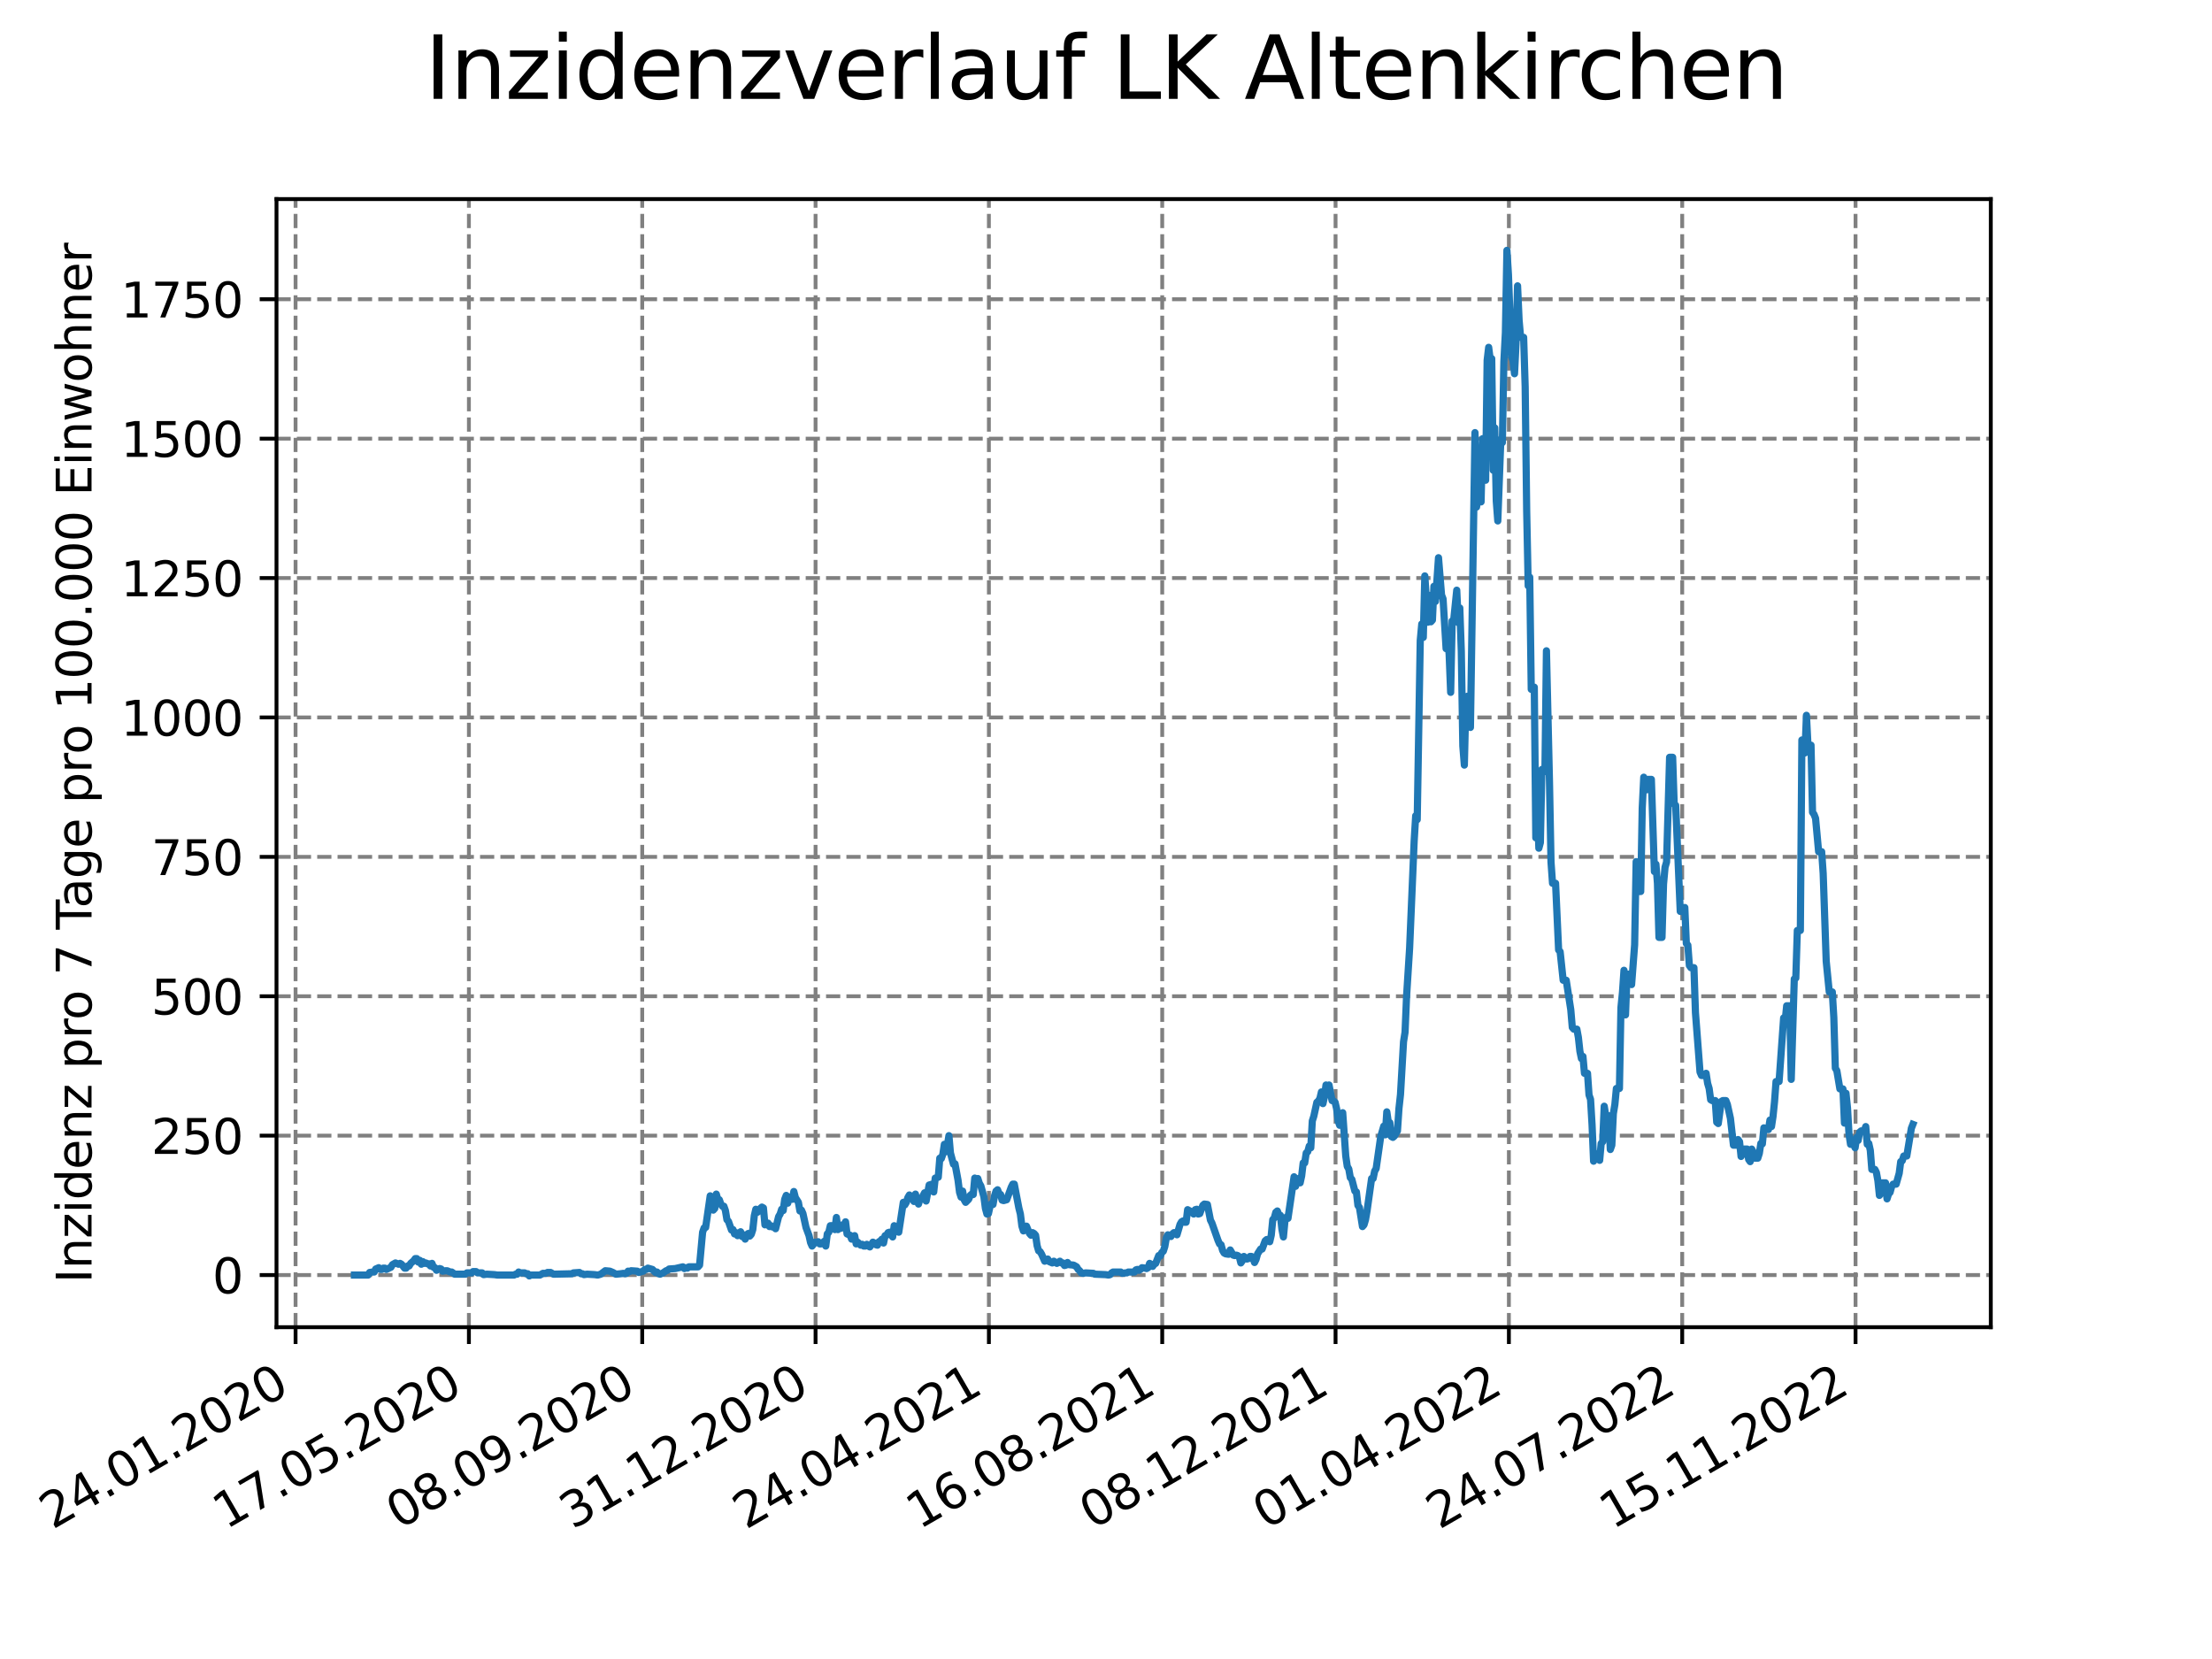 <?xml version="1.0" encoding="utf-8" standalone="no"?>
<!DOCTYPE svg PUBLIC "-//W3C//DTD SVG 1.1//EN"
  "http://www.w3.org/Graphics/SVG/1.1/DTD/svg11.dtd">
<svg xmlns:xlink="http://www.w3.org/1999/xlink" width="460.8pt" height="345.6pt" viewBox="0 0 460.8 345.6" xmlns="http://www.w3.org/2000/svg" version="1.1">
 <defs>
  <style type="text/css">*{stroke-linejoin: round; stroke-linecap: butt}</style>
 </defs>
 <g id="figure_1">
  <g id="patch_1">
   <path d="M 0 345.6 
L 460.8 345.6 
L 460.8 0 
L 0 0 
z
" style="fill: #ffffff"/>
  </g>
  <g id="axes_1">
   <g id="patch_2">
    <path d="M 57.6 276.48 
L 414.72 276.48 
L 414.72 41.472 
L 57.6 41.472 
z
" style="fill: #ffffff"/>
   </g>
   <g id="matplotlib.axis_1">
    <g id="xtick_1">
     <g id="line2d_1">
      <path d="M 61.572 276.48 
L 61.572 41.472 
" clip-path="url(#pe384964ced)" style="fill: none; stroke-dasharray: 2.96,1.28; stroke-dashoffset: 0; stroke: #808080; stroke-width: 0.8"/>
     </g>
     <g id="line2d_2">
      <defs>
       <path id="m680f722f34" d="M 0 0 
L 0 3.5 
" style="stroke: #000000; stroke-width: 0.8"/>
      </defs>
      <g>
       <use xlink:href="#m680f722f34" x="61.572" y="276.48" style="stroke: #000000; stroke-width: 0.8"/>
      </g>
     </g>
     <g id="text_1">
      <!-- 24.01.2020 -->
      <g transform="translate(10.947 318.689) rotate(-30) scale(0.1 -0.1)">
       <defs>
        <path id="DejaVuSans-32" d="M 1228 531 
L 3431 531 
L 3431 0 
L 469 0 
L 469 531 
Q 828 903 1448 1529 
Q 2069 2156 2228 2338 
Q 2531 2678 2651 2914 
Q 2772 3150 2772 3378 
Q 2772 3750 2511 3984 
Q 2250 4219 1831 4219 
Q 1534 4219 1204 4116 
Q 875 4013 500 3803 
L 500 4441 
Q 881 4594 1212 4672 
Q 1544 4750 1819 4750 
Q 2544 4750 2975 4387 
Q 3406 4025 3406 3419 
Q 3406 3131 3298 2873 
Q 3191 2616 2906 2266 
Q 2828 2175 2409 1742 
Q 1991 1309 1228 531 
z
" transform="scale(0.016)"/>
        <path id="DejaVuSans-34" d="M 2419 4116 
L 825 1625 
L 2419 1625 
L 2419 4116 
z
M 2253 4666 
L 3047 4666 
L 3047 1625 
L 3713 1625 
L 3713 1100 
L 3047 1100 
L 3047 0 
L 2419 0 
L 2419 1100 
L 313 1100 
L 313 1709 
L 2253 4666 
z
" transform="scale(0.016)"/>
        <path id="DejaVuSans-2e" d="M 684 794 
L 1344 794 
L 1344 0 
L 684 0 
L 684 794 
z
" transform="scale(0.016)"/>
        <path id="DejaVuSans-30" d="M 2034 4250 
Q 1547 4250 1301 3770 
Q 1056 3291 1056 2328 
Q 1056 1369 1301 889 
Q 1547 409 2034 409 
Q 2525 409 2770 889 
Q 3016 1369 3016 2328 
Q 3016 3291 2770 3770 
Q 2525 4250 2034 4250 
z
M 2034 4750 
Q 2819 4750 3233 4129 
Q 3647 3509 3647 2328 
Q 3647 1150 3233 529 
Q 2819 -91 2034 -91 
Q 1250 -91 836 529 
Q 422 1150 422 2328 
Q 422 3509 836 4129 
Q 1250 4750 2034 4750 
z
" transform="scale(0.016)"/>
        <path id="DejaVuSans-31" d="M 794 531 
L 1825 531 
L 1825 4091 
L 703 3866 
L 703 4441 
L 1819 4666 
L 2450 4666 
L 2450 531 
L 3481 531 
L 3481 0 
L 794 0 
L 794 531 
z
" transform="scale(0.016)"/>
       </defs>
       <use xlink:href="#DejaVuSans-32"/>
       <use xlink:href="#DejaVuSans-34" x="63.623"/>
       <use xlink:href="#DejaVuSans-2e" x="127.246"/>
       <use xlink:href="#DejaVuSans-30" x="159.033"/>
       <use xlink:href="#DejaVuSans-31" x="222.656"/>
       <use xlink:href="#DejaVuSans-2e" x="286.279"/>
       <use xlink:href="#DejaVuSans-32" x="318.066"/>
       <use xlink:href="#DejaVuSans-30" x="381.689"/>
       <use xlink:href="#DejaVuSans-32" x="445.312"/>
       <use xlink:href="#DejaVuSans-30" x="508.936"/>
      </g>
     </g>
    </g>
    <g id="xtick_2">
     <g id="line2d_3">
      <path d="M 97.68 276.48 
L 97.68 41.472 
" clip-path="url(#pe384964ced)" style="fill: none; stroke-dasharray: 2.96,1.28; stroke-dashoffset: 0; stroke: #808080; stroke-width: 0.8"/>
     </g>
     <g id="line2d_4">
      <g>
       <use xlink:href="#m680f722f34" x="97.68" y="276.48" style="stroke: #000000; stroke-width: 0.8"/>
      </g>
     </g>
     <g id="text_2">
      <!-- 17.05.2020 -->
      <g transform="translate(47.055 318.689) rotate(-30) scale(0.1 -0.1)">
       <defs>
        <path id="DejaVuSans-37" d="M 525 4666 
L 3525 4666 
L 3525 4397 
L 1831 0 
L 1172 0 
L 2766 4134 
L 525 4134 
L 525 4666 
z
" transform="scale(0.016)"/>
        <path id="DejaVuSans-35" d="M 691 4666 
L 3169 4666 
L 3169 4134 
L 1269 4134 
L 1269 2991 
Q 1406 3038 1543 3061 
Q 1681 3084 1819 3084 
Q 2600 3084 3056 2656 
Q 3513 2228 3513 1497 
Q 3513 744 3044 326 
Q 2575 -91 1722 -91 
Q 1428 -91 1123 -41 
Q 819 9 494 109 
L 494 744 
Q 775 591 1075 516 
Q 1375 441 1709 441 
Q 2250 441 2565 725 
Q 2881 1009 2881 1497 
Q 2881 1984 2565 2268 
Q 2250 2553 1709 2553 
Q 1456 2553 1204 2497 
Q 953 2441 691 2322 
L 691 4666 
z
" transform="scale(0.016)"/>
       </defs>
       <use xlink:href="#DejaVuSans-31"/>
       <use xlink:href="#DejaVuSans-37" x="63.623"/>
       <use xlink:href="#DejaVuSans-2e" x="127.246"/>
       <use xlink:href="#DejaVuSans-30" x="159.033"/>
       <use xlink:href="#DejaVuSans-35" x="222.656"/>
       <use xlink:href="#DejaVuSans-2e" x="286.279"/>
       <use xlink:href="#DejaVuSans-32" x="318.066"/>
       <use xlink:href="#DejaVuSans-30" x="381.689"/>
       <use xlink:href="#DejaVuSans-32" x="445.312"/>
       <use xlink:href="#DejaVuSans-30" x="508.936"/>
      </g>
     </g>
    </g>
    <g id="xtick_3">
     <g id="line2d_5">
      <path d="M 133.788 276.48 
L 133.788 41.472 
" clip-path="url(#pe384964ced)" style="fill: none; stroke-dasharray: 2.96,1.28; stroke-dashoffset: 0; stroke: #808080; stroke-width: 0.8"/>
     </g>
     <g id="line2d_6">
      <g>
       <use xlink:href="#m680f722f34" x="133.788" y="276.48" style="stroke: #000000; stroke-width: 0.8"/>
      </g>
     </g>
     <g id="text_3">
      <!-- 08.09.2020 -->
      <g transform="translate(83.163 318.689) rotate(-30) scale(0.1 -0.1)">
       <defs>
        <path id="DejaVuSans-38" d="M 2034 2216 
Q 1584 2216 1326 1975 
Q 1069 1734 1069 1313 
Q 1069 891 1326 650 
Q 1584 409 2034 409 
Q 2484 409 2743 651 
Q 3003 894 3003 1313 
Q 3003 1734 2745 1975 
Q 2488 2216 2034 2216 
z
M 1403 2484 
Q 997 2584 770 2862 
Q 544 3141 544 3541 
Q 544 4100 942 4425 
Q 1341 4750 2034 4750 
Q 2731 4750 3128 4425 
Q 3525 4100 3525 3541 
Q 3525 3141 3298 2862 
Q 3072 2584 2669 2484 
Q 3125 2378 3379 2068 
Q 3634 1759 3634 1313 
Q 3634 634 3220 271 
Q 2806 -91 2034 -91 
Q 1263 -91 848 271 
Q 434 634 434 1313 
Q 434 1759 690 2068 
Q 947 2378 1403 2484 
z
M 1172 3481 
Q 1172 3119 1398 2916 
Q 1625 2713 2034 2713 
Q 2441 2713 2670 2916 
Q 2900 3119 2900 3481 
Q 2900 3844 2670 4047 
Q 2441 4250 2034 4250 
Q 1625 4250 1398 4047 
Q 1172 3844 1172 3481 
z
" transform="scale(0.016)"/>
        <path id="DejaVuSans-39" d="M 703 97 
L 703 672 
Q 941 559 1184 500 
Q 1428 441 1663 441 
Q 2288 441 2617 861 
Q 2947 1281 2994 2138 
Q 2813 1869 2534 1725 
Q 2256 1581 1919 1581 
Q 1219 1581 811 2004 
Q 403 2428 403 3163 
Q 403 3881 828 4315 
Q 1253 4750 1959 4750 
Q 2769 4750 3195 4129 
Q 3622 3509 3622 2328 
Q 3622 1225 3098 567 
Q 2575 -91 1691 -91 
Q 1453 -91 1209 -44 
Q 966 3 703 97 
z
M 1959 2075 
Q 2384 2075 2632 2365 
Q 2881 2656 2881 3163 
Q 2881 3666 2632 3958 
Q 2384 4250 1959 4250 
Q 1534 4250 1286 3958 
Q 1038 3666 1038 3163 
Q 1038 2656 1286 2365 
Q 1534 2075 1959 2075 
z
" transform="scale(0.016)"/>
       </defs>
       <use xlink:href="#DejaVuSans-30"/>
       <use xlink:href="#DejaVuSans-38" x="63.623"/>
       <use xlink:href="#DejaVuSans-2e" x="127.246"/>
       <use xlink:href="#DejaVuSans-30" x="159.033"/>
       <use xlink:href="#DejaVuSans-39" x="222.656"/>
       <use xlink:href="#DejaVuSans-2e" x="286.279"/>
       <use xlink:href="#DejaVuSans-32" x="318.066"/>
       <use xlink:href="#DejaVuSans-30" x="381.689"/>
       <use xlink:href="#DejaVuSans-32" x="445.312"/>
       <use xlink:href="#DejaVuSans-30" x="508.936"/>
      </g>
     </g>
    </g>
    <g id="xtick_4">
     <g id="line2d_7">
      <path d="M 169.896 276.48 
L 169.896 41.472 
" clip-path="url(#pe384964ced)" style="fill: none; stroke-dasharray: 2.96,1.28; stroke-dashoffset: 0; stroke: #808080; stroke-width: 0.8"/>
     </g>
     <g id="line2d_8">
      <g>
       <use xlink:href="#m680f722f34" x="169.896" y="276.48" style="stroke: #000000; stroke-width: 0.8"/>
      </g>
     </g>
     <g id="text_4">
      <!-- 31.12.2020 -->
      <g transform="translate(119.271 318.689) rotate(-30) scale(0.1 -0.1)">
       <defs>
        <path id="DejaVuSans-33" d="M 2597 2516 
Q 3050 2419 3304 2112 
Q 3559 1806 3559 1356 
Q 3559 666 3084 287 
Q 2609 -91 1734 -91 
Q 1441 -91 1130 -33 
Q 819 25 488 141 
L 488 750 
Q 750 597 1062 519 
Q 1375 441 1716 441 
Q 2309 441 2620 675 
Q 2931 909 2931 1356 
Q 2931 1769 2642 2001 
Q 2353 2234 1838 2234 
L 1294 2234 
L 1294 2753 
L 1863 2753 
Q 2328 2753 2575 2939 
Q 2822 3125 2822 3475 
Q 2822 3834 2567 4026 
Q 2313 4219 1838 4219 
Q 1578 4219 1281 4162 
Q 984 4106 628 3988 
L 628 4550 
Q 988 4650 1302 4700 
Q 1616 4750 1894 4750 
Q 2613 4750 3031 4423 
Q 3450 4097 3450 3541 
Q 3450 3153 3228 2886 
Q 3006 2619 2597 2516 
z
" transform="scale(0.016)"/>
       </defs>
       <use xlink:href="#DejaVuSans-33"/>
       <use xlink:href="#DejaVuSans-31" x="63.623"/>
       <use xlink:href="#DejaVuSans-2e" x="127.246"/>
       <use xlink:href="#DejaVuSans-31" x="159.033"/>
       <use xlink:href="#DejaVuSans-32" x="222.656"/>
       <use xlink:href="#DejaVuSans-2e" x="286.279"/>
       <use xlink:href="#DejaVuSans-32" x="318.066"/>
       <use xlink:href="#DejaVuSans-30" x="381.689"/>
       <use xlink:href="#DejaVuSans-32" x="445.312"/>
       <use xlink:href="#DejaVuSans-30" x="508.936"/>
      </g>
     </g>
    </g>
    <g id="xtick_5">
     <g id="line2d_9">
      <path d="M 206.004 276.48 
L 206.004 41.472 
" clip-path="url(#pe384964ced)" style="fill: none; stroke-dasharray: 2.96,1.28; stroke-dashoffset: 0; stroke: #808080; stroke-width: 0.8"/>
     </g>
     <g id="line2d_10">
      <g>
       <use xlink:href="#m680f722f34" x="206.004" y="276.48" style="stroke: #000000; stroke-width: 0.8"/>
      </g>
     </g>
     <g id="text_5">
      <!-- 24.04.2021 -->
      <g transform="translate(155.379 318.689) rotate(-30) scale(0.1 -0.1)">
       <use xlink:href="#DejaVuSans-32"/>
       <use xlink:href="#DejaVuSans-34" x="63.623"/>
       <use xlink:href="#DejaVuSans-2e" x="127.246"/>
       <use xlink:href="#DejaVuSans-30" x="159.033"/>
       <use xlink:href="#DejaVuSans-34" x="222.656"/>
       <use xlink:href="#DejaVuSans-2e" x="286.279"/>
       <use xlink:href="#DejaVuSans-32" x="318.066"/>
       <use xlink:href="#DejaVuSans-30" x="381.689"/>
       <use xlink:href="#DejaVuSans-32" x="445.312"/>
       <use xlink:href="#DejaVuSans-31" x="508.936"/>
      </g>
     </g>
    </g>
    <g id="xtick_6">
     <g id="line2d_11">
      <path d="M 242.112 276.48 
L 242.112 41.472 
" clip-path="url(#pe384964ced)" style="fill: none; stroke-dasharray: 2.96,1.28; stroke-dashoffset: 0; stroke: #808080; stroke-width: 0.8"/>
     </g>
     <g id="line2d_12">
      <g>
       <use xlink:href="#m680f722f34" x="242.112" y="276.48" style="stroke: #000000; stroke-width: 0.8"/>
      </g>
     </g>
     <g id="text_6">
      <!-- 16.08.2021 -->
      <g transform="translate(191.487 318.689) rotate(-30) scale(0.1 -0.1)">
       <defs>
        <path id="DejaVuSans-36" d="M 2113 2584 
Q 1688 2584 1439 2293 
Q 1191 2003 1191 1497 
Q 1191 994 1439 701 
Q 1688 409 2113 409 
Q 2538 409 2786 701 
Q 3034 994 3034 1497 
Q 3034 2003 2786 2293 
Q 2538 2584 2113 2584 
z
M 3366 4563 
L 3366 3988 
Q 3128 4100 2886 4159 
Q 2644 4219 2406 4219 
Q 1781 4219 1451 3797 
Q 1122 3375 1075 2522 
Q 1259 2794 1537 2939 
Q 1816 3084 2150 3084 
Q 2853 3084 3261 2657 
Q 3669 2231 3669 1497 
Q 3669 778 3244 343 
Q 2819 -91 2113 -91 
Q 1303 -91 875 529 
Q 447 1150 447 2328 
Q 447 3434 972 4092 
Q 1497 4750 2381 4750 
Q 2619 4750 2861 4703 
Q 3103 4656 3366 4563 
z
" transform="scale(0.016)"/>
       </defs>
       <use xlink:href="#DejaVuSans-31"/>
       <use xlink:href="#DejaVuSans-36" x="63.623"/>
       <use xlink:href="#DejaVuSans-2e" x="127.246"/>
       <use xlink:href="#DejaVuSans-30" x="159.033"/>
       <use xlink:href="#DejaVuSans-38" x="222.656"/>
       <use xlink:href="#DejaVuSans-2e" x="286.279"/>
       <use xlink:href="#DejaVuSans-32" x="318.066"/>
       <use xlink:href="#DejaVuSans-30" x="381.689"/>
       <use xlink:href="#DejaVuSans-32" x="445.312"/>
       <use xlink:href="#DejaVuSans-31" x="508.936"/>
      </g>
     </g>
    </g>
    <g id="xtick_7">
     <g id="line2d_13">
      <path d="M 278.22 276.48 
L 278.22 41.472 
" clip-path="url(#pe384964ced)" style="fill: none; stroke-dasharray: 2.96,1.28; stroke-dashoffset: 0; stroke: #808080; stroke-width: 0.8"/>
     </g>
     <g id="line2d_14">
      <g>
       <use xlink:href="#m680f722f34" x="278.22" y="276.48" style="stroke: #000000; stroke-width: 0.8"/>
      </g>
     </g>
     <g id="text_7">
      <!-- 08.12.2021 -->
      <g transform="translate(227.595 318.689) rotate(-30) scale(0.1 -0.1)">
       <use xlink:href="#DejaVuSans-30"/>
       <use xlink:href="#DejaVuSans-38" x="63.623"/>
       <use xlink:href="#DejaVuSans-2e" x="127.246"/>
       <use xlink:href="#DejaVuSans-31" x="159.033"/>
       <use xlink:href="#DejaVuSans-32" x="222.656"/>
       <use xlink:href="#DejaVuSans-2e" x="286.279"/>
       <use xlink:href="#DejaVuSans-32" x="318.066"/>
       <use xlink:href="#DejaVuSans-30" x="381.689"/>
       <use xlink:href="#DejaVuSans-32" x="445.312"/>
       <use xlink:href="#DejaVuSans-31" x="508.936"/>
      </g>
     </g>
    </g>
    <g id="xtick_8">
     <g id="line2d_15">
      <path d="M 314.328 276.48 
L 314.328 41.472 
" clip-path="url(#pe384964ced)" style="fill: none; stroke-dasharray: 2.96,1.28; stroke-dashoffset: 0; stroke: #808080; stroke-width: 0.8"/>
     </g>
     <g id="line2d_16">
      <g>
       <use xlink:href="#m680f722f34" x="314.328" y="276.48" style="stroke: #000000; stroke-width: 0.8"/>
      </g>
     </g>
     <g id="text_8">
      <!-- 01.04.2022 -->
      <g transform="translate(263.703 318.689) rotate(-30) scale(0.1 -0.1)">
       <use xlink:href="#DejaVuSans-30"/>
       <use xlink:href="#DejaVuSans-31" x="63.623"/>
       <use xlink:href="#DejaVuSans-2e" x="127.246"/>
       <use xlink:href="#DejaVuSans-30" x="159.033"/>
       <use xlink:href="#DejaVuSans-34" x="222.656"/>
       <use xlink:href="#DejaVuSans-2e" x="286.279"/>
       <use xlink:href="#DejaVuSans-32" x="318.066"/>
       <use xlink:href="#DejaVuSans-30" x="381.689"/>
       <use xlink:href="#DejaVuSans-32" x="445.312"/>
       <use xlink:href="#DejaVuSans-32" x="508.936"/>
      </g>
     </g>
    </g>
    <g id="xtick_9">
     <g id="line2d_17">
      <path d="M 350.436 276.48 
L 350.436 41.472 
" clip-path="url(#pe384964ced)" style="fill: none; stroke-dasharray: 2.96,1.28; stroke-dashoffset: 0; stroke: #808080; stroke-width: 0.8"/>
     </g>
     <g id="line2d_18">
      <g>
       <use xlink:href="#m680f722f34" x="350.436" y="276.48" style="stroke: #000000; stroke-width: 0.8"/>
      </g>
     </g>
     <g id="text_9">
      <!-- 24.07.2022 -->
      <g transform="translate(299.811 318.689) rotate(-30) scale(0.1 -0.1)">
       <use xlink:href="#DejaVuSans-32"/>
       <use xlink:href="#DejaVuSans-34" x="63.623"/>
       <use xlink:href="#DejaVuSans-2e" x="127.246"/>
       <use xlink:href="#DejaVuSans-30" x="159.033"/>
       <use xlink:href="#DejaVuSans-37" x="222.656"/>
       <use xlink:href="#DejaVuSans-2e" x="286.279"/>
       <use xlink:href="#DejaVuSans-32" x="318.066"/>
       <use xlink:href="#DejaVuSans-30" x="381.689"/>
       <use xlink:href="#DejaVuSans-32" x="445.312"/>
       <use xlink:href="#DejaVuSans-32" x="508.936"/>
      </g>
     </g>
    </g>
    <g id="xtick_10">
     <g id="line2d_19">
      <path d="M 386.544 276.48 
L 386.544 41.472 
" clip-path="url(#pe384964ced)" style="fill: none; stroke-dasharray: 2.96,1.28; stroke-dashoffset: 0; stroke: #808080; stroke-width: 0.8"/>
     </g>
     <g id="line2d_20">
      <g>
       <use xlink:href="#m680f722f34" x="386.544" y="276.48" style="stroke: #000000; stroke-width: 0.8"/>
      </g>
     </g>
     <g id="text_10">
      <!-- 15.11.2022 -->
      <g transform="translate(335.918 318.689) rotate(-30) scale(0.1 -0.1)">
       <use xlink:href="#DejaVuSans-31"/>
       <use xlink:href="#DejaVuSans-35" x="63.623"/>
       <use xlink:href="#DejaVuSans-2e" x="127.246"/>
       <use xlink:href="#DejaVuSans-31" x="159.033"/>
       <use xlink:href="#DejaVuSans-31" x="222.656"/>
       <use xlink:href="#DejaVuSans-2e" x="286.279"/>
       <use xlink:href="#DejaVuSans-32" x="318.066"/>
       <use xlink:href="#DejaVuSans-30" x="381.689"/>
       <use xlink:href="#DejaVuSans-32" x="445.312"/>
       <use xlink:href="#DejaVuSans-32" x="508.936"/>
      </g>
     </g>
    </g>
   </g>
   <g id="matplotlib.axis_2">
    <g id="ytick_1">
     <g id="line2d_21">
      <path d="M 57.6 265.617 
L 414.72 265.617 
" clip-path="url(#pe384964ced)" style="fill: none; stroke-dasharray: 2.96,1.28; stroke-dashoffset: 0; stroke: #808080; stroke-width: 0.8"/>
     </g>
     <g id="line2d_22">
      <defs>
       <path id="mcbd85f25c9" d="M 0 0 
L -3.5 0 
" style="stroke: #000000; stroke-width: 0.8"/>
      </defs>
      <g>
       <use xlink:href="#mcbd85f25c9" x="57.6" y="265.617" style="stroke: #000000; stroke-width: 0.8"/>
      </g>
     </g>
     <g id="text_11">
      <!-- 0 -->
      <g transform="translate(44.237 269.417) scale(0.1 -0.1)">
       <use xlink:href="#DejaVuSans-30"/>
      </g>
     </g>
    </g>
    <g id="ytick_2">
     <g id="line2d_23">
      <path d="M 57.6 236.577 
L 414.72 236.577 
" clip-path="url(#pe384964ced)" style="fill: none; stroke-dasharray: 2.96,1.28; stroke-dashoffset: 0; stroke: #808080; stroke-width: 0.8"/>
     </g>
     <g id="line2d_24">
      <g>
       <use xlink:href="#mcbd85f25c9" x="57.6" y="236.577" style="stroke: #000000; stroke-width: 0.8"/>
      </g>
     </g>
     <g id="text_12">
      <!-- 250 -->
      <g transform="translate(31.512 240.377) scale(0.1 -0.1)">
       <use xlink:href="#DejaVuSans-32"/>
       <use xlink:href="#DejaVuSans-35" x="63.623"/>
       <use xlink:href="#DejaVuSans-30" x="127.246"/>
      </g>
     </g>
    </g>
    <g id="ytick_3">
     <g id="line2d_25">
      <path d="M 57.6 207.537 
L 414.72 207.537 
" clip-path="url(#pe384964ced)" style="fill: none; stroke-dasharray: 2.96,1.28; stroke-dashoffset: 0; stroke: #808080; stroke-width: 0.8"/>
     </g>
     <g id="line2d_26">
      <g>
       <use xlink:href="#mcbd85f25c9" x="57.6" y="207.537" style="stroke: #000000; stroke-width: 0.8"/>
      </g>
     </g>
     <g id="text_13">
      <!-- 500 -->
      <g transform="translate(31.512 211.337) scale(0.1 -0.1)">
       <use xlink:href="#DejaVuSans-35"/>
       <use xlink:href="#DejaVuSans-30" x="63.623"/>
       <use xlink:href="#DejaVuSans-30" x="127.246"/>
      </g>
     </g>
    </g>
    <g id="ytick_4">
     <g id="line2d_27">
      <path d="M 57.6 178.497 
L 414.72 178.497 
" clip-path="url(#pe384964ced)" style="fill: none; stroke-dasharray: 2.96,1.28; stroke-dashoffset: 0; stroke: #808080; stroke-width: 0.8"/>
     </g>
     <g id="line2d_28">
      <g>
       <use xlink:href="#mcbd85f25c9" x="57.6" y="178.497" style="stroke: #000000; stroke-width: 0.8"/>
      </g>
     </g>
     <g id="text_14">
      <!-- 750 -->
      <g transform="translate(31.512 182.296) scale(0.1 -0.1)">
       <use xlink:href="#DejaVuSans-37"/>
       <use xlink:href="#DejaVuSans-35" x="63.623"/>
       <use xlink:href="#DejaVuSans-30" x="127.246"/>
      </g>
     </g>
    </g>
    <g id="ytick_5">
     <g id="line2d_29">
      <path d="M 57.6 149.457 
L 414.72 149.457 
" clip-path="url(#pe384964ced)" style="fill: none; stroke-dasharray: 2.96,1.28; stroke-dashoffset: 0; stroke: #808080; stroke-width: 0.8"/>
     </g>
     <g id="line2d_30">
      <g>
       <use xlink:href="#mcbd85f25c9" x="57.6" y="149.457" style="stroke: #000000; stroke-width: 0.8"/>
      </g>
     </g>
     <g id="text_15">
      <!-- 1000 -->
      <g transform="translate(25.15 153.256) scale(0.1 -0.1)">
       <use xlink:href="#DejaVuSans-31"/>
       <use xlink:href="#DejaVuSans-30" x="63.623"/>
       <use xlink:href="#DejaVuSans-30" x="127.246"/>
       <use xlink:href="#DejaVuSans-30" x="190.869"/>
      </g>
     </g>
    </g>
    <g id="ytick_6">
     <g id="line2d_31">
      <path d="M 57.6 120.417 
L 414.72 120.417 
" clip-path="url(#pe384964ced)" style="fill: none; stroke-dasharray: 2.96,1.28; stroke-dashoffset: 0; stroke: #808080; stroke-width: 0.8"/>
     </g>
     <g id="line2d_32">
      <g>
       <use xlink:href="#mcbd85f25c9" x="57.6" y="120.417" style="stroke: #000000; stroke-width: 0.8"/>
      </g>
     </g>
     <g id="text_16">
      <!-- 1250 -->
      <g transform="translate(25.15 124.216) scale(0.1 -0.1)">
       <use xlink:href="#DejaVuSans-31"/>
       <use xlink:href="#DejaVuSans-32" x="63.623"/>
       <use xlink:href="#DejaVuSans-35" x="127.246"/>
       <use xlink:href="#DejaVuSans-30" x="190.869"/>
      </g>
     </g>
    </g>
    <g id="ytick_7">
     <g id="line2d_33">
      <path d="M 57.6 91.377 
L 414.72 91.377 
" clip-path="url(#pe384964ced)" style="fill: none; stroke-dasharray: 2.96,1.28; stroke-dashoffset: 0; stroke: #808080; stroke-width: 0.8"/>
     </g>
     <g id="line2d_34">
      <g>
       <use xlink:href="#mcbd85f25c9" x="57.6" y="91.377" style="stroke: #000000; stroke-width: 0.8"/>
      </g>
     </g>
     <g id="text_17">
      <!-- 1500 -->
      <g transform="translate(25.15 95.176) scale(0.1 -0.1)">
       <use xlink:href="#DejaVuSans-31"/>
       <use xlink:href="#DejaVuSans-35" x="63.623"/>
       <use xlink:href="#DejaVuSans-30" x="127.246"/>
       <use xlink:href="#DejaVuSans-30" x="190.869"/>
      </g>
     </g>
    </g>
    <g id="ytick_8">
     <g id="line2d_35">
      <path d="M 57.6 62.337 
L 414.72 62.337 
" clip-path="url(#pe384964ced)" style="fill: none; stroke-dasharray: 2.96,1.28; stroke-dashoffset: 0; stroke: #808080; stroke-width: 0.8"/>
     </g>
     <g id="line2d_36">
      <g>
       <use xlink:href="#mcbd85f25c9" x="57.6" y="62.337" style="stroke: #000000; stroke-width: 0.8"/>
      </g>
     </g>
     <g id="text_18">
      <!-- 1750 -->
      <g transform="translate(25.15 66.136) scale(0.1 -0.1)">
       <use xlink:href="#DejaVuSans-31"/>
       <use xlink:href="#DejaVuSans-37" x="63.623"/>
       <use xlink:href="#DejaVuSans-35" x="127.246"/>
       <use xlink:href="#DejaVuSans-30" x="190.869"/>
      </g>
     </g>
    </g>
    <g id="text_19">
     <!-- Inzidenz pro 7 Tage pro 100.000 Einwohner -->
     <g transform="translate(19.07 267.301) rotate(-90) scale(0.1 -0.1)">
      <defs>
       <path id="DejaVuSans-49" d="M 628 4666 
L 1259 4666 
L 1259 0 
L 628 0 
L 628 4666 
z
" transform="scale(0.016)"/>
       <path id="DejaVuSans-6e" d="M 3513 2113 
L 3513 0 
L 2938 0 
L 2938 2094 
Q 2938 2591 2744 2837 
Q 2550 3084 2163 3084 
Q 1697 3084 1428 2787 
Q 1159 2491 1159 1978 
L 1159 0 
L 581 0 
L 581 3500 
L 1159 3500 
L 1159 2956 
Q 1366 3272 1645 3428 
Q 1925 3584 2291 3584 
Q 2894 3584 3203 3211 
Q 3513 2838 3513 2113 
z
" transform="scale(0.016)"/>
       <path id="DejaVuSans-7a" d="M 353 3500 
L 3084 3500 
L 3084 2975 
L 922 459 
L 3084 459 
L 3084 0 
L 275 0 
L 275 525 
L 2438 3041 
L 353 3041 
L 353 3500 
z
" transform="scale(0.016)"/>
       <path id="DejaVuSans-69" d="M 603 3500 
L 1178 3500 
L 1178 0 
L 603 0 
L 603 3500 
z
M 603 4863 
L 1178 4863 
L 1178 4134 
L 603 4134 
L 603 4863 
z
" transform="scale(0.016)"/>
       <path id="DejaVuSans-64" d="M 2906 2969 
L 2906 4863 
L 3481 4863 
L 3481 0 
L 2906 0 
L 2906 525 
Q 2725 213 2448 61 
Q 2172 -91 1784 -91 
Q 1150 -91 751 415 
Q 353 922 353 1747 
Q 353 2572 751 3078 
Q 1150 3584 1784 3584 
Q 2172 3584 2448 3432 
Q 2725 3281 2906 2969 
z
M 947 1747 
Q 947 1113 1208 752 
Q 1469 391 1925 391 
Q 2381 391 2643 752 
Q 2906 1113 2906 1747 
Q 2906 2381 2643 2742 
Q 2381 3103 1925 3103 
Q 1469 3103 1208 2742 
Q 947 2381 947 1747 
z
" transform="scale(0.016)"/>
       <path id="DejaVuSans-65" d="M 3597 1894 
L 3597 1613 
L 953 1613 
Q 991 1019 1311 708 
Q 1631 397 2203 397 
Q 2534 397 2845 478 
Q 3156 559 3463 722 
L 3463 178 
Q 3153 47 2828 -22 
Q 2503 -91 2169 -91 
Q 1331 -91 842 396 
Q 353 884 353 1716 
Q 353 2575 817 3079 
Q 1281 3584 2069 3584 
Q 2775 3584 3186 3129 
Q 3597 2675 3597 1894 
z
M 3022 2063 
Q 3016 2534 2758 2815 
Q 2500 3097 2075 3097 
Q 1594 3097 1305 2825 
Q 1016 2553 972 2059 
L 3022 2063 
z
" transform="scale(0.016)"/>
       <path id="DejaVuSans-20" transform="scale(0.016)"/>
       <path id="DejaVuSans-70" d="M 1159 525 
L 1159 -1331 
L 581 -1331 
L 581 3500 
L 1159 3500 
L 1159 2969 
Q 1341 3281 1617 3432 
Q 1894 3584 2278 3584 
Q 2916 3584 3314 3078 
Q 3713 2572 3713 1747 
Q 3713 922 3314 415 
Q 2916 -91 2278 -91 
Q 1894 -91 1617 61 
Q 1341 213 1159 525 
z
M 3116 1747 
Q 3116 2381 2855 2742 
Q 2594 3103 2138 3103 
Q 1681 3103 1420 2742 
Q 1159 2381 1159 1747 
Q 1159 1113 1420 752 
Q 1681 391 2138 391 
Q 2594 391 2855 752 
Q 3116 1113 3116 1747 
z
" transform="scale(0.016)"/>
       <path id="DejaVuSans-72" d="M 2631 2963 
Q 2534 3019 2420 3045 
Q 2306 3072 2169 3072 
Q 1681 3072 1420 2755 
Q 1159 2438 1159 1844 
L 1159 0 
L 581 0 
L 581 3500 
L 1159 3500 
L 1159 2956 
Q 1341 3275 1631 3429 
Q 1922 3584 2338 3584 
Q 2397 3584 2469 3576 
Q 2541 3569 2628 3553 
L 2631 2963 
z
" transform="scale(0.016)"/>
       <path id="DejaVuSans-6f" d="M 1959 3097 
Q 1497 3097 1228 2736 
Q 959 2375 959 1747 
Q 959 1119 1226 758 
Q 1494 397 1959 397 
Q 2419 397 2687 759 
Q 2956 1122 2956 1747 
Q 2956 2369 2687 2733 
Q 2419 3097 1959 3097 
z
M 1959 3584 
Q 2709 3584 3137 3096 
Q 3566 2609 3566 1747 
Q 3566 888 3137 398 
Q 2709 -91 1959 -91 
Q 1206 -91 779 398 
Q 353 888 353 1747 
Q 353 2609 779 3096 
Q 1206 3584 1959 3584 
z
" transform="scale(0.016)"/>
       <path id="DejaVuSans-54" d="M -19 4666 
L 3928 4666 
L 3928 4134 
L 2272 4134 
L 2272 0 
L 1638 0 
L 1638 4134 
L -19 4134 
L -19 4666 
z
" transform="scale(0.016)"/>
       <path id="DejaVuSans-61" d="M 2194 1759 
Q 1497 1759 1228 1600 
Q 959 1441 959 1056 
Q 959 750 1161 570 
Q 1363 391 1709 391 
Q 2188 391 2477 730 
Q 2766 1069 2766 1631 
L 2766 1759 
L 2194 1759 
z
M 3341 1997 
L 3341 0 
L 2766 0 
L 2766 531 
Q 2569 213 2275 61 
Q 1981 -91 1556 -91 
Q 1019 -91 701 211 
Q 384 513 384 1019 
Q 384 1609 779 1909 
Q 1175 2209 1959 2209 
L 2766 2209 
L 2766 2266 
Q 2766 2663 2505 2880 
Q 2244 3097 1772 3097 
Q 1472 3097 1187 3025 
Q 903 2953 641 2809 
L 641 3341 
Q 956 3463 1253 3523 
Q 1550 3584 1831 3584 
Q 2591 3584 2966 3190 
Q 3341 2797 3341 1997 
z
" transform="scale(0.016)"/>
       <path id="DejaVuSans-67" d="M 2906 1791 
Q 2906 2416 2648 2759 
Q 2391 3103 1925 3103 
Q 1463 3103 1205 2759 
Q 947 2416 947 1791 
Q 947 1169 1205 825 
Q 1463 481 1925 481 
Q 2391 481 2648 825 
Q 2906 1169 2906 1791 
z
M 3481 434 
Q 3481 -459 3084 -895 
Q 2688 -1331 1869 -1331 
Q 1566 -1331 1297 -1286 
Q 1028 -1241 775 -1147 
L 775 -588 
Q 1028 -725 1275 -790 
Q 1522 -856 1778 -856 
Q 2344 -856 2625 -561 
Q 2906 -266 2906 331 
L 2906 616 
Q 2728 306 2450 153 
Q 2172 0 1784 0 
Q 1141 0 747 490 
Q 353 981 353 1791 
Q 353 2603 747 3093 
Q 1141 3584 1784 3584 
Q 2172 3584 2450 3431 
Q 2728 3278 2906 2969 
L 2906 3500 
L 3481 3500 
L 3481 434 
z
" transform="scale(0.016)"/>
       <path id="DejaVuSans-45" d="M 628 4666 
L 3578 4666 
L 3578 4134 
L 1259 4134 
L 1259 2753 
L 3481 2753 
L 3481 2222 
L 1259 2222 
L 1259 531 
L 3634 531 
L 3634 0 
L 628 0 
L 628 4666 
z
" transform="scale(0.016)"/>
       <path id="DejaVuSans-77" d="M 269 3500 
L 844 3500 
L 1563 769 
L 2278 3500 
L 2956 3500 
L 3675 769 
L 4391 3500 
L 4966 3500 
L 4050 0 
L 3372 0 
L 2619 2869 
L 1863 0 
L 1184 0 
L 269 3500 
z
" transform="scale(0.016)"/>
       <path id="DejaVuSans-68" d="M 3513 2113 
L 3513 0 
L 2938 0 
L 2938 2094 
Q 2938 2591 2744 2837 
Q 2550 3084 2163 3084 
Q 1697 3084 1428 2787 
Q 1159 2491 1159 1978 
L 1159 0 
L 581 0 
L 581 4863 
L 1159 4863 
L 1159 2956 
Q 1366 3272 1645 3428 
Q 1925 3584 2291 3584 
Q 2894 3584 3203 3211 
Q 3513 2838 3513 2113 
z
" transform="scale(0.016)"/>
      </defs>
      <use xlink:href="#DejaVuSans-49"/>
      <use xlink:href="#DejaVuSans-6e" x="29.492"/>
      <use xlink:href="#DejaVuSans-7a" x="92.871"/>
      <use xlink:href="#DejaVuSans-69" x="145.361"/>
      <use xlink:href="#DejaVuSans-64" x="173.145"/>
      <use xlink:href="#DejaVuSans-65" x="236.621"/>
      <use xlink:href="#DejaVuSans-6e" x="298.145"/>
      <use xlink:href="#DejaVuSans-7a" x="361.523"/>
      <use xlink:href="#DejaVuSans-20" x="414.014"/>
      <use xlink:href="#DejaVuSans-70" x="445.801"/>
      <use xlink:href="#DejaVuSans-72" x="509.277"/>
      <use xlink:href="#DejaVuSans-6f" x="548.141"/>
      <use xlink:href="#DejaVuSans-20" x="609.322"/>
      <use xlink:href="#DejaVuSans-37" x="641.109"/>
      <use xlink:href="#DejaVuSans-20" x="704.732"/>
      <use xlink:href="#DejaVuSans-54" x="736.52"/>
      <use xlink:href="#DejaVuSans-61" x="781.104"/>
      <use xlink:href="#DejaVuSans-67" x="842.383"/>
      <use xlink:href="#DejaVuSans-65" x="905.859"/>
      <use xlink:href="#DejaVuSans-20" x="967.383"/>
      <use xlink:href="#DejaVuSans-70" x="999.17"/>
      <use xlink:href="#DejaVuSans-72" x="1062.646"/>
      <use xlink:href="#DejaVuSans-6f" x="1101.51"/>
      <use xlink:href="#DejaVuSans-20" x="1162.691"/>
      <use xlink:href="#DejaVuSans-31" x="1194.479"/>
      <use xlink:href="#DejaVuSans-30" x="1258.102"/>
      <use xlink:href="#DejaVuSans-30" x="1321.725"/>
      <use xlink:href="#DejaVuSans-2e" x="1385.348"/>
      <use xlink:href="#DejaVuSans-30" x="1417.135"/>
      <use xlink:href="#DejaVuSans-30" x="1480.758"/>
      <use xlink:href="#DejaVuSans-30" x="1544.381"/>
      <use xlink:href="#DejaVuSans-20" x="1608.004"/>
      <use xlink:href="#DejaVuSans-45" x="1639.791"/>
      <use xlink:href="#DejaVuSans-69" x="1702.975"/>
      <use xlink:href="#DejaVuSans-6e" x="1730.758"/>
      <use xlink:href="#DejaVuSans-77" x="1794.137"/>
      <use xlink:href="#DejaVuSans-6f" x="1875.924"/>
      <use xlink:href="#DejaVuSans-68" x="1937.105"/>
      <use xlink:href="#DejaVuSans-6e" x="2000.484"/>
      <use xlink:href="#DejaVuSans-65" x="2063.863"/>
      <use xlink:href="#DejaVuSans-72" x="2125.387"/>
     </g>
    </g>
   </g>
   <g id="line2d_37">
    <path d="M 73.833 265.617 
L 76.683 265.617 
L 77 265.076 
L 77.634 264.986 
L 77.95 264.986 
L 78.267 264.355 
L 78.901 264.084 
L 79.217 264.445 
L 79.534 264.445 
L 79.851 264.175 
L 80.167 264.175 
L 80.484 264.445 
L 81.434 263.994 
L 81.751 263.453 
L 82.385 263.092 
L 83.018 263.363 
L 83.335 263.183 
L 83.652 263.363 
L 84.285 264.175 
L 84.602 264.175 
L 84.918 263.724 
L 85.235 263.724 
L 85.552 263.183 
L 86.185 262.641 
L 86.502 262.19 
L 86.819 262.19 
L 87.136 262.912 
L 87.452 262.551 
L 87.769 263.363 
L 88.086 262.822 
L 88.403 263.183 
L 88.719 263.092 
L 89.036 263.273 
L 89.353 263.273 
L 89.67 263.724 
L 89.986 263.183 
L 90.303 263.994 
L 90.62 264.084 
L 90.936 264.625 
L 91.57 264.265 
L 91.887 264.355 
L 92.203 264.806 
L 92.837 264.716 
L 93.154 264.716 
L 93.787 264.986 
L 94.104 264.986 
L 94.737 265.437 
L 96.954 265.437 
L 97.271 265.167 
L 98.221 265.167 
L 98.538 264.896 
L 99.172 264.896 
L 99.488 265.167 
L 100.439 265.167 
L 100.755 265.527 
L 101.389 265.437 
L 102.972 265.527 
L 103.606 265.617 
L 107.09 265.617 
L 107.407 265.437 
L 107.723 265.437 
L 108.04 264.986 
L 108.357 265.167 
L 109.307 265.167 
L 109.624 265.347 
L 109.941 265.347 
L 110.257 265.798 
L 110.574 265.617 
L 112.475 265.617 
L 113.108 265.257 
L 113.741 265.257 
L 114.058 265.076 
L 114.692 265.076 
L 115.325 265.437 
L 119.126 265.347 
L 119.443 265.167 
L 120.71 265.076 
L 121.026 265.347 
L 121.343 265.347 
L 121.66 265.527 
L 122.293 265.437 
L 123.877 265.527 
L 124.511 265.617 
L 125.144 265.437 
L 126.094 264.716 
L 127.044 264.806 
L 127.678 265.076 
L 128.311 265.437 
L 129.262 265.347 
L 129.895 265.257 
L 130.212 265.347 
L 130.528 265.257 
L 130.845 264.806 
L 131.162 264.896 
L 131.479 264.716 
L 132.746 264.806 
L 133.062 265.076 
L 134.013 264.806 
L 134.329 264.445 
L 134.646 264.445 
L 134.963 264.175 
L 135.913 264.445 
L 136.546 265.076 
L 136.863 264.986 
L 137.18 265.347 
L 137.497 265.437 
L 138.13 265.167 
L 138.764 264.716 
L 139.08 264.625 
L 139.397 264.355 
L 140.664 264.265 
L 142.248 263.904 
L 142.564 264.265 
L 142.881 264.084 
L 143.198 264.175 
L 143.515 263.904 
L 145.415 263.904 
L 145.732 263.543 
L 146.365 256.689 
L 146.682 255.787 
L 146.999 255.697 
L 147.949 249.114 
L 148.266 251.278 
L 148.582 252.09 
L 148.899 251.729 
L 149.216 248.753 
L 149.533 249.835 
L 149.849 249.926 
L 150.166 250.827 
L 150.483 251.278 
L 150.8 251.278 
L 151.116 252.18 
L 151.433 254.074 
L 151.75 254.435 
L 152.383 256.238 
L 152.7 256.148 
L 153.017 257.05 
L 153.333 256.78 
L 153.65 257.411 
L 153.967 257.23 
L 154.284 256.599 
L 154.6 257.591 
L 154.917 257.23 
L 155.234 258.132 
L 155.551 257.23 
L 155.867 256.96 
L 156.184 257.501 
L 156.501 257.14 
L 156.818 256.148 
L 157.134 253.262 
L 157.451 251.91 
L 157.768 252.541 
L 158.085 252.27 
L 158.401 251.729 
L 158.718 251.459 
L 159.035 251.639 
L 159.351 255.156 
L 159.985 254.795 
L 160.302 255.517 
L 160.618 255.337 
L 160.935 255.607 
L 161.252 255.517 
L 161.569 255.968 
L 162.202 253.443 
L 162.519 252.902 
L 162.836 251.91 
L 163.152 252.18 
L 163.469 249.835 
L 163.786 249.024 
L 164.103 250.647 
L 164.419 249.385 
L 164.736 249.385 
L 165.053 249.835 
L 165.369 248.212 
L 165.686 249.475 
L 166.32 250.467 
L 166.636 252.27 
L 166.953 252.09 
L 167.27 252.811 
L 167.903 255.697 
L 168.537 257.411 
L 168.854 258.854 
L 169.17 259.575 
L 169.804 258.764 
L 170.121 258.854 
L 170.437 258.673 
L 170.754 259.124 
L 171.071 259.124 
L 171.387 258.944 
L 171.704 258.583 
L 172.021 259.575 
L 172.338 257.05 
L 172.654 256.689 
L 172.971 255.337 
L 173.605 255.337 
L 173.921 256.148 
L 174.238 253.623 
L 174.555 256.148 
L 174.872 255.607 
L 175.188 255.878 
L 175.505 255.156 
L 175.822 255.517 
L 176.139 254.525 
L 176.455 257.05 
L 177.089 257.321 
L 177.405 258.132 
L 177.722 258.042 
L 178.039 257.411 
L 178.356 259.124 
L 178.672 258.764 
L 179.306 259.395 
L 179.623 259.214 
L 179.939 259.575 
L 180.256 259.575 
L 180.573 259.214 
L 180.89 259.575 
L 181.206 259.756 
L 181.84 258.764 
L 182.156 258.944 
L 182.473 259.305 
L 182.79 259.395 
L 183.107 258.673 
L 183.423 258.493 
L 183.74 258.132 
L 184.057 258.944 
L 184.374 257.411 
L 184.69 257.321 
L 185.007 256.78 
L 185.324 256.689 
L 185.957 257.681 
L 186.274 255.337 
L 186.908 256.238 
L 187.224 256.689 
L 188.174 250.467 
L 188.491 251.008 
L 188.808 250.467 
L 189.125 249.475 
L 189.441 248.934 
L 190.075 249.565 
L 190.392 250.286 
L 190.708 248.753 
L 191.025 250.196 
L 191.342 250.827 
L 191.659 249.745 
L 191.975 249.655 
L 192.609 248.483 
L 192.926 250.196 
L 193.559 246.859 
L 194.192 246.679 
L 194.509 248.302 
L 194.826 245.416 
L 195.459 245.236 
L 195.776 241.268 
L 196.093 241.358 
L 196.41 240.456 
L 196.726 238.382 
L 197.043 239.915 
L 197.36 238.563 
L 197.677 236.579 
L 197.993 240.186 
L 198.627 242.531 
L 198.944 242.44 
L 199.577 245.867 
L 199.894 248.392 
L 200.21 249.385 
L 200.527 248.122 
L 200.844 249.926 
L 201.161 250.467 
L 201.794 249.835 
L 202.111 249.024 
L 202.428 248.753 
L 202.744 248.843 
L 203.061 245.416 
L 203.378 245.597 
L 203.695 245.507 
L 204.011 246.499 
L 204.328 247.04 
L 204.961 249.294 
L 205.278 251.729 
L 205.595 252.902 
L 205.912 252.811 
L 206.228 251.369 
L 206.545 250.737 
L 206.862 250.918 
L 207.179 249.114 
L 207.495 248.122 
L 207.812 247.851 
L 208.129 248.663 
L 208.446 248.843 
L 208.762 250.016 
L 209.079 250.106 
L 209.713 249.926 
L 210.663 247.31 
L 210.979 246.679 
L 211.296 246.679 
L 212.246 251.639 
L 212.563 252.902 
L 212.88 255.427 
L 213.197 256.419 
L 213.513 256.238 
L 213.83 255.427 
L 214.464 256.96 
L 214.78 257.321 
L 215.097 256.78 
L 215.414 256.96 
L 215.731 257.321 
L 216.047 259.485 
L 216.364 260.567 
L 216.681 260.748 
L 216.997 261.289 
L 217.631 262.732 
L 218.264 262.281 
L 218.581 262.822 
L 219.215 263.092 
L 219.531 262.732 
L 220.165 263.183 
L 220.798 262.732 
L 221.115 263.092 
L 221.432 263.092 
L 221.749 263.633 
L 222.065 263.543 
L 222.382 263.002 
L 222.699 263.453 
L 223.649 263.543 
L 224.282 263.904 
L 224.599 264.445 
L 224.916 264.716 
L 225.233 265.167 
L 225.549 265.257 
L 226.183 265.167 
L 227.766 265.257 
L 228.083 265.437 
L 230.3 265.527 
L 230.934 265.617 
L 231.251 265.527 
L 231.567 265.167 
L 231.884 264.986 
L 233.468 264.986 
L 233.784 265.257 
L 234.418 265.167 
L 234.735 265.167 
L 235.051 264.986 
L 236.318 264.986 
L 236.635 264.535 
L 236.952 264.445 
L 237.269 264.625 
L 237.585 264.445 
L 237.902 264.084 
L 238.536 264.175 
L 238.852 264.265 
L 239.169 264.084 
L 239.486 263.183 
L 239.802 263.363 
L 240.119 263.814 
L 240.436 263.363 
L 240.753 263.183 
L 241.386 261.559 
L 241.703 261.649 
L 242.02 260.928 
L 242.336 260.657 
L 242.653 259.665 
L 242.97 257.862 
L 243.287 257.23 
L 243.603 257.501 
L 243.92 257.591 
L 244.237 257.05 
L 244.554 256.78 
L 244.87 256.78 
L 245.187 257.23 
L 245.82 255.066 
L 246.137 254.525 
L 246.454 254.345 
L 246.771 254.615 
L 247.087 254.615 
L 247.404 252 
L 248.354 252.541 
L 248.671 252.902 
L 248.988 252 
L 249.305 251.91 
L 249.621 252.902 
L 249.938 252.811 
L 250.571 251.098 
L 250.888 250.827 
L 251.522 250.918 
L 252.155 254.164 
L 252.472 254.795 
L 253.739 258.403 
L 254.056 259.124 
L 254.372 259.305 
L 254.689 260.477 
L 255.006 261.018 
L 255.323 261.198 
L 255.956 261.289 
L 256.273 260.387 
L 256.906 261.469 
L 257.223 261.559 
L 257.54 261.469 
L 257.856 261.559 
L 258.173 261.83 
L 258.49 263.092 
L 258.807 262.641 
L 259.123 261.74 
L 259.757 262.281 
L 260.074 262.19 
L 260.39 261.74 
L 260.707 261.74 
L 261.024 262.1 
L 261.341 263.002 
L 261.657 262.371 
L 261.974 261.198 
L 262.607 260.206 
L 262.924 260.206 
L 263.558 258.493 
L 263.874 258.222 
L 264.191 258.313 
L 264.508 258.673 
L 264.825 257.321 
L 265.141 254.074 
L 265.458 253.713 
L 265.775 252.541 
L 266.092 252.27 
L 266.408 253.082 
L 266.725 253.172 
L 267.042 256.058 
L 267.359 257.681 
L 267.675 254.345 
L 267.992 253.533 
L 268.309 253.803 
L 269.576 245.146 
L 269.892 247.13 
L 270.209 245.777 
L 270.526 245.507 
L 270.843 246.408 
L 271.159 244.966 
L 271.476 242.26 
L 271.793 242.26 
L 272.11 240.186 
L 272.426 239.915 
L 272.743 238.743 
L 273.06 239.104 
L 273.376 233.512 
L 273.693 232.52 
L 274.327 229.634 
L 274.643 229.364 
L 274.96 228.823 
L 275.277 227.47 
L 275.594 229.905 
L 275.91 228.462 
L 276.227 226.027 
L 276.544 226.658 
L 276.861 226.027 
L 277.494 229.274 
L 277.811 229.364 
L 278.128 229.634 
L 278.444 230.987 
L 278.761 233.512 
L 279.078 234.414 
L 279.711 231.799 
L 280.345 240.817 
L 280.661 242.982 
L 280.978 243.523 
L 281.295 245.326 
L 281.612 245.687 
L 282.245 248.122 
L 282.562 248.302 
L 282.879 251.098 
L 283.195 251.549 
L 283.829 255.517 
L 284.146 255.156 
L 284.462 254.074 
L 284.779 252.27 
L 285.412 247.761 
L 285.729 245.507 
L 286.046 245.507 
L 286.363 243.974 
L 286.679 243.432 
L 287.63 236.759 
L 288.263 234.594 
L 288.58 236.398 
L 288.897 231.618 
L 289.213 233.783 
L 289.53 233.873 
L 289.847 236.759 
L 290.164 236.939 
L 290.48 236.669 
L 291.114 235.586 
L 291.43 230.897 
L 291.747 228.011 
L 292.381 217.009 
L 292.697 215.025 
L 293.014 207.54 
L 293.648 197.529 
L 294.598 175.164 
L 294.915 169.933 
L 295.231 170.745 
L 295.865 133.409 
L 296.181 129.982 
L 296.498 132.778 
L 296.815 119.972 
L 297.448 129.621 
L 297.765 124.03 
L 298.082 129.531 
L 298.399 129.171 
L 298.715 122.136 
L 299.032 125.293 
L 299.666 116.184 
L 300.299 123.94 
L 300.616 124.752 
L 301.249 135.123 
L 301.566 132.778 
L 301.883 136.295 
L 302.199 144.231 
L 302.516 129.351 
L 302.833 129.171 
L 303.466 122.948 
L 303.783 129.712 
L 304.1 126.645 
L 304.417 135.664 
L 304.733 155.414 
L 305.05 159.382 
L 305.367 146.035 
L 305.684 145.043 
L 306 146.395 
L 306.317 151.536 
L 307.267 90.121 
L 307.584 105.633 
L 307.901 103.739 
L 308.217 104.28 
L 308.534 104.551 
L 308.851 91.384 
L 309.168 98.779 
L 309.484 100.041 
L 309.801 75.061 
L 310.118 72.355 
L 310.435 74.88 
L 310.751 74.7 
L 311.068 97.967 
L 311.385 89.129 
L 311.702 104.37 
L 312.018 108.519 
L 312.652 91.564 
L 312.969 92.195 
L 313.285 75.331 
L 313.602 69.289 
L 313.919 52.154 
L 314.235 57.204 
L 314.869 74.249 
L 315.186 75.151 
L 315.502 77.856 
L 315.819 71.453 
L 316.136 59.549 
L 316.453 66.674 
L 316.769 70.281 
L 317.403 70.281 
L 317.72 80.562 
L 318.036 106.444 
L 318.353 122.046 
L 318.67 120.242 
L 318.987 143.6 
L 319.303 143.6 
L 319.62 143.149 
L 319.937 174.533 
L 320.253 167.408 
L 320.57 176.697 
L 320.887 175.525 
L 321.204 160.284 
L 321.52 160.284 
L 321.837 160.735 
L 322.154 135.573 
L 322.787 162.989 
L 323.104 179.583 
L 323.421 184.002 
L 324.054 184.002 
L 324.688 197.89 
L 325.004 198.251 
L 325.638 204.203 
L 326.271 204.203 
L 327.222 210.335 
L 327.538 214.033 
L 327.855 214.393 
L 328.489 214.393 
L 328.805 216.107 
L 329.122 218.993 
L 329.439 220.526 
L 329.756 220.075 
L 330.072 223.592 
L 330.706 223.592 
L 331.022 228.101 
L 331.339 229.003 
L 331.656 234.324 
L 331.973 241.899 
L 332.289 240.366 
L 332.923 240.366 
L 333.24 241.719 
L 333.556 238.202 
L 333.873 237.841 
L 334.19 230.446 
L 334.507 232.43 
L 335.14 232.43 
L 335.457 239.464 
L 335.774 238.563 
L 336.09 231.979 
L 336.407 230.085 
L 336.724 226.749 
L 337.357 226.749 
L 337.674 209.884 
L 337.991 206.728 
L 338.307 202.129 
L 338.624 211.417 
L 338.941 202.94 
L 339.574 202.94 
L 339.891 205.105 
L 340.525 196.808 
L 340.841 179.493 
L 341.158 185.715 
L 341.792 185.715 
L 342.108 168.31 
L 342.425 161.907 
L 342.742 164.162 
L 343.058 164.522 
L 343.375 162.358 
L 344.009 162.358 
L 344.642 181.567 
L 344.959 180.034 
L 345.276 184.002 
L 345.592 195.275 
L 346.226 195.275 
L 346.543 184.182 
L 346.859 180.665 
L 347.176 179.583 
L 347.809 157.759 
L 348.443 157.759 
L 348.76 167.498 
L 349.076 167.769 
L 350.027 189.864 
L 350.66 189.864 
L 350.977 189.052 
L 351.294 196.537 
L 351.61 196.898 
L 351.927 201.137 
L 352.244 201.587 
L 352.877 201.587 
L 353.194 210.967 
L 354.144 223.322 
L 354.461 224.043 
L 355.094 224.043 
L 355.411 223.592 
L 355.728 225.666 
L 356.045 226.749 
L 356.361 229.093 
L 356.678 229.274 
L 357.312 229.274 
L 357.628 233.783 
L 357.945 234.053 
L 358.579 229.454 
L 358.895 229.274 
L 359.529 229.274 
L 359.845 230.085 
L 360.479 232.971 
L 361.112 238.563 
L 361.746 238.563 
L 362.063 237.39 
L 362.379 237.841 
L 362.696 240.907 
L 363.013 240.366 
L 363.33 239.374 
L 363.963 239.374 
L 364.28 241.539 
L 364.597 241.989 
L 364.913 239.374 
L 365.23 240.005 
L 365.547 241.268 
L 366.18 241.268 
L 366.497 240.276 
L 366.814 238.202 
L 367.13 238.292 
L 367.447 234.955 
L 367.764 235.316 
L 368.397 235.316 
L 368.714 233.332 
L 369.031 234.685 
L 369.348 232.61 
L 369.664 229.544 
L 369.981 225.306 
L 370.614 225.306 
L 371.565 212.049 
L 371.881 212.68 
L 372.198 209.524 
L 372.832 209.524 
L 373.148 224.855 
L 373.782 203.932 
L 374.099 203.752 
L 374.415 193.832 
L 375.049 193.832 
L 375.366 154.151 
L 375.999 156.857 
L 376.316 149.011 
L 376.632 155.233 
L 377.266 155.233 
L 377.583 169.212 
L 377.899 169.663 
L 378.216 170.474 
L 378.85 177.418 
L 379.483 177.418 
L 379.8 181.928 
L 380.433 200.235 
L 381.067 206.638 
L 381.7 206.638 
L 382.017 211.959 
L 382.334 222.51 
L 382.65 223.051 
L 383.284 226.839 
L 383.917 226.839 
L 384.234 233.963 
L 384.551 227.741 
L 384.868 230.807 
L 385.184 236.308 
L 385.501 238.382 
L 386.135 238.382 
L 386.451 239.104 
L 386.768 236.939 
L 387.085 237.571 
L 387.402 235.857 
L 387.718 235.586 
L 388.352 235.586 
L 388.668 234.685 
L 388.985 238.382 
L 389.302 238.202 
L 389.619 239.645 
L 389.935 243.613 
L 390.569 243.613 
L 390.886 244.244 
L 391.202 245.958 
L 391.519 249.024 
L 391.836 248.573 
L 392.153 246.408 
L 392.786 246.408 
L 393.103 249.745 
L 393.419 248.753 
L 393.736 248.392 
L 394.053 247.22 
L 394.37 246.679 
L 395.003 246.679 
L 395.637 244.424 
L 395.953 241.989 
L 396.27 241.809 
L 396.587 240.817 
L 397.22 240.817 
L 398.171 235.045 
L 398.487 234.234 
L 398.487 234.234 
" clip-path="url(#pe384964ced)" style="fill: none; stroke: #1f77b4; stroke-width: 1.5; stroke-linecap: square"/>
   </g>
   <g id="patch_3">
    <path d="M 57.6 276.48 
L 57.6 41.472 
" style="fill: none; stroke: #000000; stroke-width: 0.8; stroke-linejoin: miter; stroke-linecap: square"/>
   </g>
   <g id="patch_4">
    <path d="M 414.72 276.48 
L 414.72 41.472 
" style="fill: none; stroke: #000000; stroke-width: 0.8; stroke-linejoin: miter; stroke-linecap: square"/>
   </g>
   <g id="patch_5">
    <path d="M 57.6 276.48 
L 414.72 276.48 
" style="fill: none; stroke: #000000; stroke-width: 0.8; stroke-linejoin: miter; stroke-linecap: square"/>
   </g>
   <g id="patch_6">
    <path d="M 57.6 41.472 
L 414.72 41.472 
" style="fill: none; stroke: #000000; stroke-width: 0.8; stroke-linejoin: miter; stroke-linecap: square"/>
   </g>
  </g>
  <g id="text_20">
   <!-- Inzidenzverlauf LK Altenkirchen -->
   <g transform="translate(88.519 20.589) scale(0.18 -0.18)">
    <defs>
     <path id="DejaVuSans-76" d="M 191 3500 
L 800 3500 
L 1894 563 
L 2988 3500 
L 3597 3500 
L 2284 0 
L 1503 0 
L 191 3500 
z
" transform="scale(0.016)"/>
     <path id="DejaVuSans-6c" d="M 603 4863 
L 1178 4863 
L 1178 0 
L 603 0 
L 603 4863 
z
" transform="scale(0.016)"/>
     <path id="DejaVuSans-75" d="M 544 1381 
L 544 3500 
L 1119 3500 
L 1119 1403 
Q 1119 906 1312 657 
Q 1506 409 1894 409 
Q 2359 409 2629 706 
Q 2900 1003 2900 1516 
L 2900 3500 
L 3475 3500 
L 3475 0 
L 2900 0 
L 2900 538 
Q 2691 219 2414 64 
Q 2138 -91 1772 -91 
Q 1169 -91 856 284 
Q 544 659 544 1381 
z
M 1991 3584 
L 1991 3584 
z
" transform="scale(0.016)"/>
     <path id="DejaVuSans-66" d="M 2375 4863 
L 2375 4384 
L 1825 4384 
Q 1516 4384 1395 4259 
Q 1275 4134 1275 3809 
L 1275 3500 
L 2222 3500 
L 2222 3053 
L 1275 3053 
L 1275 0 
L 697 0 
L 697 3053 
L 147 3053 
L 147 3500 
L 697 3500 
L 697 3744 
Q 697 4328 969 4595 
Q 1241 4863 1831 4863 
L 2375 4863 
z
" transform="scale(0.016)"/>
     <path id="DejaVuSans-4c" d="M 628 4666 
L 1259 4666 
L 1259 531 
L 3531 531 
L 3531 0 
L 628 0 
L 628 4666 
z
" transform="scale(0.016)"/>
     <path id="DejaVuSans-4b" d="M 628 4666 
L 1259 4666 
L 1259 2694 
L 3353 4666 
L 4166 4666 
L 1850 2491 
L 4331 0 
L 3500 0 
L 1259 2247 
L 1259 0 
L 628 0 
L 628 4666 
z
" transform="scale(0.016)"/>
     <path id="DejaVuSans-41" d="M 2188 4044 
L 1331 1722 
L 3047 1722 
L 2188 4044 
z
M 1831 4666 
L 2547 4666 
L 4325 0 
L 3669 0 
L 3244 1197 
L 1141 1197 
L 716 0 
L 50 0 
L 1831 4666 
z
" transform="scale(0.016)"/>
     <path id="DejaVuSans-74" d="M 1172 4494 
L 1172 3500 
L 2356 3500 
L 2356 3053 
L 1172 3053 
L 1172 1153 
Q 1172 725 1289 603 
Q 1406 481 1766 481 
L 2356 481 
L 2356 0 
L 1766 0 
Q 1100 0 847 248 
Q 594 497 594 1153 
L 594 3053 
L 172 3053 
L 172 3500 
L 594 3500 
L 594 4494 
L 1172 4494 
z
" transform="scale(0.016)"/>
     <path id="DejaVuSans-6b" d="M 581 4863 
L 1159 4863 
L 1159 1991 
L 2875 3500 
L 3609 3500 
L 1753 1863 
L 3688 0 
L 2938 0 
L 1159 1709 
L 1159 0 
L 581 0 
L 581 4863 
z
" transform="scale(0.016)"/>
     <path id="DejaVuSans-63" d="M 3122 3366 
L 3122 2828 
Q 2878 2963 2633 3030 
Q 2388 3097 2138 3097 
Q 1578 3097 1268 2742 
Q 959 2388 959 1747 
Q 959 1106 1268 751 
Q 1578 397 2138 397 
Q 2388 397 2633 464 
Q 2878 531 3122 666 
L 3122 134 
Q 2881 22 2623 -34 
Q 2366 -91 2075 -91 
Q 1284 -91 818 406 
Q 353 903 353 1747 
Q 353 2603 823 3093 
Q 1294 3584 2113 3584 
Q 2378 3584 2631 3529 
Q 2884 3475 3122 3366 
z
" transform="scale(0.016)"/>
    </defs>
    <use xlink:href="#DejaVuSans-49"/>
    <use xlink:href="#DejaVuSans-6e" x="29.492"/>
    <use xlink:href="#DejaVuSans-7a" x="92.871"/>
    <use xlink:href="#DejaVuSans-69" x="145.361"/>
    <use xlink:href="#DejaVuSans-64" x="173.145"/>
    <use xlink:href="#DejaVuSans-65" x="236.621"/>
    <use xlink:href="#DejaVuSans-6e" x="298.145"/>
    <use xlink:href="#DejaVuSans-7a" x="361.523"/>
    <use xlink:href="#DejaVuSans-76" x="414.014"/>
    <use xlink:href="#DejaVuSans-65" x="473.193"/>
    <use xlink:href="#DejaVuSans-72" x="534.717"/>
    <use xlink:href="#DejaVuSans-6c" x="575.83"/>
    <use xlink:href="#DejaVuSans-61" x="603.613"/>
    <use xlink:href="#DejaVuSans-75" x="664.893"/>
    <use xlink:href="#DejaVuSans-66" x="728.271"/>
    <use xlink:href="#DejaVuSans-20" x="763.477"/>
    <use xlink:href="#DejaVuSans-4c" x="795.264"/>
    <use xlink:href="#DejaVuSans-4b" x="850.977"/>
    <use xlink:href="#DejaVuSans-20" x="916.553"/>
    <use xlink:href="#DejaVuSans-41" x="948.34"/>
    <use xlink:href="#DejaVuSans-6c" x="1016.748"/>
    <use xlink:href="#DejaVuSans-74" x="1044.531"/>
    <use xlink:href="#DejaVuSans-65" x="1083.74"/>
    <use xlink:href="#DejaVuSans-6e" x="1145.264"/>
    <use xlink:href="#DejaVuSans-6b" x="1208.643"/>
    <use xlink:href="#DejaVuSans-69" x="1266.553"/>
    <use xlink:href="#DejaVuSans-72" x="1294.336"/>
    <use xlink:href="#DejaVuSans-63" x="1333.199"/>
    <use xlink:href="#DejaVuSans-68" x="1388.18"/>
    <use xlink:href="#DejaVuSans-65" x="1451.559"/>
    <use xlink:href="#DejaVuSans-6e" x="1513.082"/>
   </g>
  </g>
 </g>
 <defs>
  <clipPath id="pe384964ced">
   <rect x="57.6" y="41.472" width="357.12" height="235.008"/>
  </clipPath>
 </defs>
</svg>
